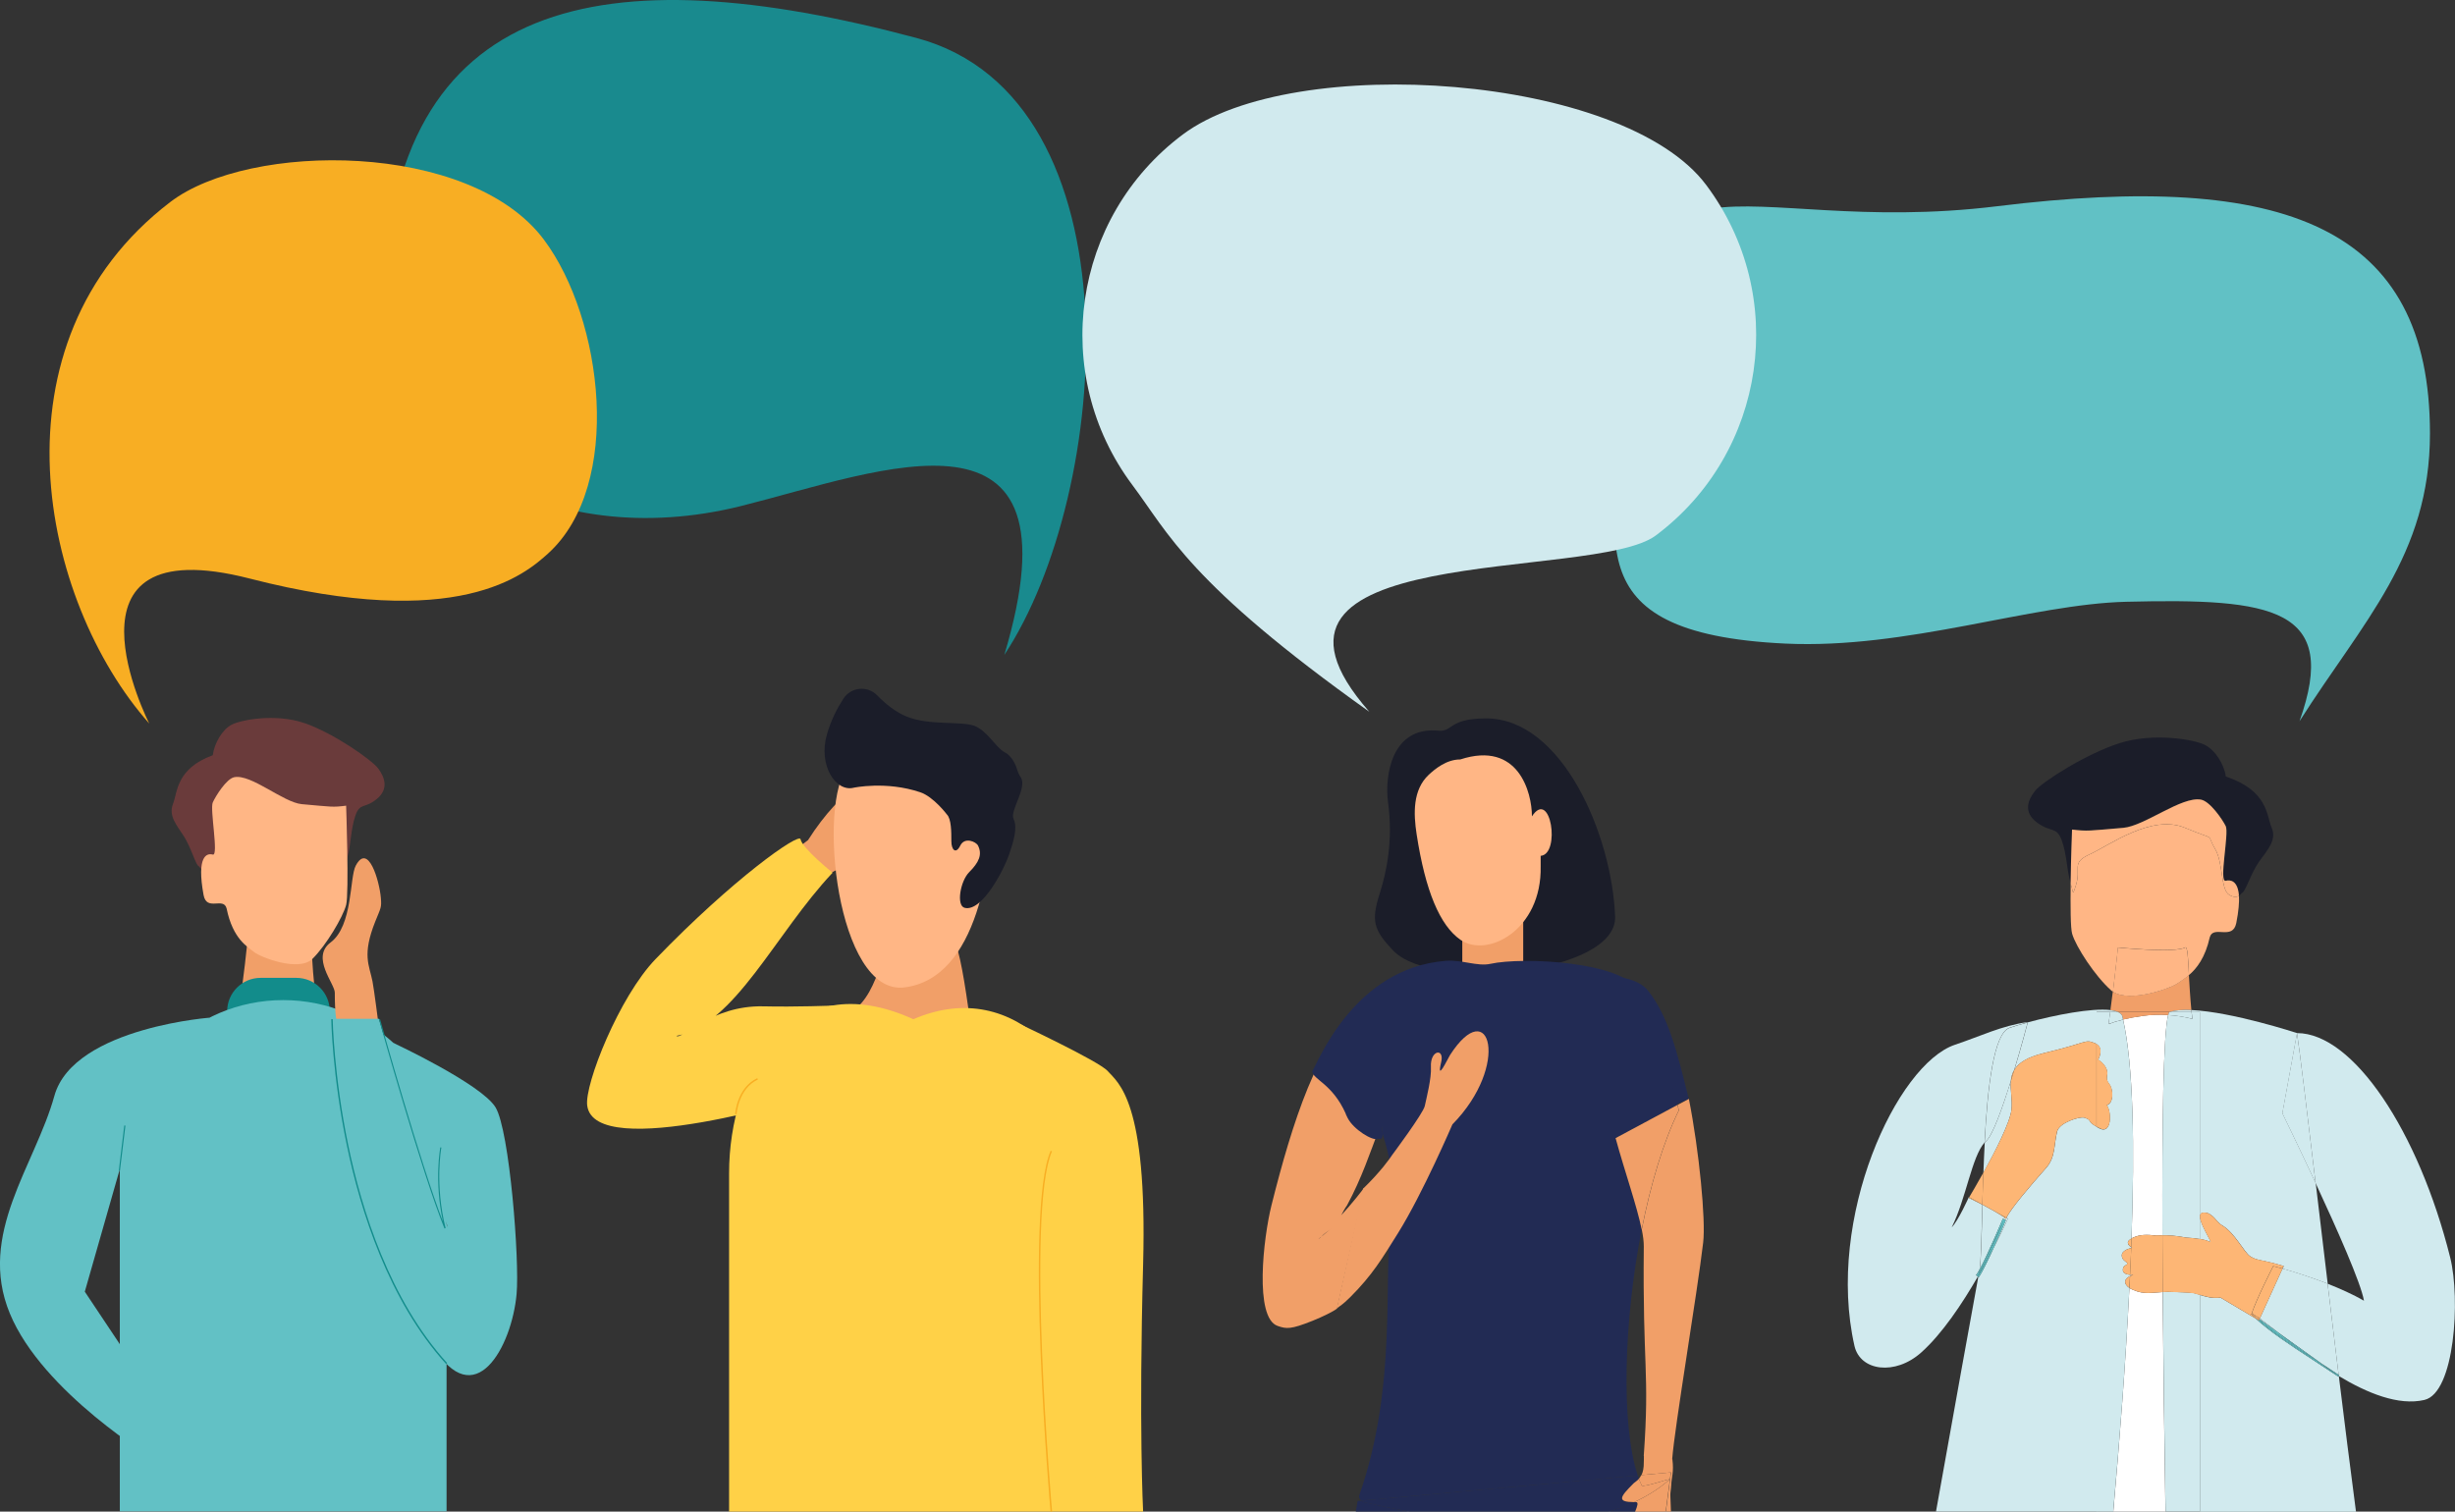<?xml version="1.0" encoding="utf-8"?>
<!-- Generator: Adobe Illustrator 19.0.0, SVG Export Plug-In . SVG Version: 6.00 Build 0)  -->
<svg version="1.1" id="Layer_1" xmlns="http://www.w3.org/2000/svg" xmlns:xlink="http://www.w3.org/1999/xlink" x="0px" y="0px"
	 width="2559.1px" height="1576px" viewBox="0 0 2559.1 1576" style="enable-background:new 0 0 2559.1 1576;" xml:space="preserve"
	>
<rect x="0" y="0" width="2559.1" height="1576" fill="#333333" stroke="none"/>
<style type="text/css">
	.st0{clip-path:url(#SVGID_2_);fill:#F19F68;}
	.st1{clip-path:url(#SVGID_2_);fill:#FFD147;}
	.st2{clip-path:url(#SVGID_2_);fill:#6A3B3B;}
	.st3{clip-path:url(#SVGID_2_);fill:#FFB685;}
	.st4{clip-path:url(#SVGID_2_);fill:#128C8B;}
	.st5{clip-path:url(#SVGID_2_);fill:#62C1C5;}
	.st6{clip-path:url(#SVGID_2_);fill:#D1C267;}
	.st7{clip-path:url(#SVGID_2_);fill:#F8AE23;}
	.st8{clip-path:url(#SVGID_2_);fill:#198A8E;}
	.st9{clip-path:url(#SVGID_2_);fill:#1B1D29;}
	.st10{clip-path:url(#SVGID_2_);fill:#FFC19A;}
	.st11{clip-path:url(#SVGID_2_);fill:#222B54;}
	.st12{clip-path:url(#SVGID_2_);fill:#FFFFFF;}
	.st13{clip-path:url(#SVGID_2_);fill:#D1EAEE;}
	.st14{clip-path:url(#SVGID_2_);fill:#FDB675;}
	.st15{clip-path:url(#SVGID_2_);fill:#61C1C5;}
</style>
<g>
	<defs>
		<rect id="SVGID_1_" width="2559.1" height="1576"/>
	</defs>
	<clipPath id="SVGID_2_">
		<use xlink:href="#SVGID_1_"  style="overflow:visible;"/>
	</clipPath>
	<path class="st0" d="M926.2,971c0,0-10,66.4-37.2,82.4c-27.2,16.1,128.8,67.2,128.8,67.2s-14.7-143.3-25.6-141.2
		C981.2,981.6,926.2,971,926.2,971"/>
	<path class="st0" d="M842.3,875.9c-4.7,3.8-32.1,23.8-67.6,50.4l34.2,28c25.3-23.9,50.8-43.4,74.6-52.3c14.2,1.9,17.5,0.2,24.7-1.8
		c4.4-1.2,6.3-2.2,10.5-3.7c10.5-3.7,16.2-20-18.4-9.3c22.6-13.3,35.5-22.3,45.4-33c0.1,0.2,0.3,0.3,0.4,0.5
		C997.2,794.2,912.8,764.9,842.3,875.9"/>
	<path class="st1" d="M1142.4,1223.2c0-105.9-82.7-207.1-190.2-160.6H952c-127.7-58.1-192,54.7-192,160.6v352.8h382.5V1223.2z"/>
	<path class="st0" d="M327.7,1028.2c-4.2-39.9-2.8-73.2-6.6-70.9c-9.2,5.7-60.8,0-60.8,0s-3.4,38.4-8.5,76.1c8-3.3,18.6-6.1,31.2-8
		C298,1023.1,313,1024.3,327.7,1028.2"/>
	<path class="st2" d="M207.5,903.2c-3.2,0-8-19.3-16-31.6c-7.3-11.2-16-21.1-11.2-33.3c4.8-12.3,3.2-36.9,41.5-50.9
		c1.6-12.3,9.6-26.3,19.2-31.6c9.6-5.3,46.3-12.3,76.7-1.8c30.3,10.5,70.3,38.6,76.7,47.4c6.4,8.8,11.2,21.1-1.6,31.6
		c-12.8,10.5-17.6,3.5-22.4,17.5c-4.8,14-4.8,31.6-8,42.1c-3.2,10.5-1.6,14-4.8,3.5c-5.5-18,4.8-22.8-12.8-31.6
		c-17.6-8.8-55.9-40.4-86.3-26.3c-30.3,14-17.9,3.8-27.2,21.1c-7.4,13.9-4.8,40.4-12.8,45.6C210.7,910.2,207.5,903.2,207.5,903.2"/>
	<path class="st3" d="M360.8,840c0,0,3.2,91.5,0,103.5c-3.4,12.8-20.8,42.1-35.1,56.2c-14.4,14-54.3-1.8-60.7-7
		c-6.4-5.3-22.2-13.1-28.8-45.6c-3.2-12.3-20.8,3.5-24-14c-7.4-40.5,3.2-43.9,9.6-42.1c6.4,1.8-3.2-47.4,0-54.4
		c3.2-7,14.3-24.7,22.4-26.3c17.6-3.5,51.1,26.3,70.3,28.1C346.4,841.2,346.4,841.8,360.8,840"/>
	<path class="st4" d="M337.2,1061.1h-93.7c-3.7,0-6.7-3-6.7-6.7c0-19.3,15.6-34.9,34.9-34.9h37.2c19.3,0,34.9,15.6,34.9,34.9
		C343.9,1058.1,340.9,1061.1,337.2,1061.1"/>
	<path class="st5" d="M465.5,1213.2c0-94.2-76.2-170.5-170.3-170.5c-94,0-170.3,76.3-170.3,170.5v362.5h340.6V1213.2z"/>
	<path class="st1" d="M869.2,1048.4c0,0-39.9,1.6-73.6,0.8c-54.2-1.2-85.2,35.5-90.5,30.8c61.1-11.6,102.7-106.3,162.8-170.1
		c0,0-31.9-25.7-33.4-34.9c-1.2-7.4-70.4,41.2-151.2,125c-37.8,39.2-74.1,130.4-71.2,152.6c7.7,59.9,234-10.2,234-10.2L869.2,1048.4
		z"/>
	<path class="st0" d="M355.5,1070.1c0,0-6.5,8.4-6.5-35.2c0-9.3-25.2-36.7-4.4-52.3c23.3-17.4,19.7-67.8,26.2-80
		c13.1-24.7,24.7,16,26.2,33.4c0.9,10.5,0,10.2-5.8,24.7c-14,35.1-6.3,45.3-2.9,62.5c1.5,7.3,6.5,46.5,6.5,46.5L355.5,1070.1z"/>
	<path class="st5" d="M218.1,1061.1c10.3-0.8-141.1,8.4-161.4,81.4c-20.2,72.8-80.6,144.1-46.5,226.8
		c34.1,82.7,151.2,152.6,151.2,152.6l14.6-43.8l-87.6-131.4l38.9-136.2L218.1,1061.1z"/>
	<path class="st5" d="M410,1087.3c0,0,92,43,106.6,67.3c14.6,24.3,25.1,159.3,21.9,194.6c-5,55-43.8,126.5-87.6,53.5
		c-44.1-73.5-80.3-136.2-94.9-233.5s-9.7-107-9.7-107H395c3.8,12.9,51.7,182,71.7,217C449.6,1232.9,410,1087.3,410,1087.3"/>
	<path class="st6" d="M124.5,1220l5.8-47L124.5,1220z"/>
	
		<rect x="126.8" y="1172.9" transform="matrix(0.993 0.121 -0.121 0.993 145.565 -6.623)" class="st4" width="1.2" height="47.3"/>
	<path class="st1" d="M1059.5,1066c0,0,86.1,40.3,95.2,50.7c10.8,12.3,41.5,30.7,36.9,201.2c-4.6,170.5,0,258.1,0,258.1h-49.2
		C1142.4,1575.9,1143.2,1136.8,1059.5,1066"/>
	<path class="st7" d="M1095.1,1576c-0.3-3.1-27.4-313.3,0.1-376.2l1.4,0.6c-27.3,62.6-0.2,372.3,0.1,375.4L1095.1,1576z"/>
	<path class="st7" d="M767.8,1161.7l-1.5-0.1c0-0.3,1.9-27.7,23.1-37.5l0.6,1.4C769.7,1135,767.8,1161.4,767.8,1161.7"/>
	<path class="st8" d="M1046.9,682.8c83.4-278.6-128.7-191.7-274.1-155.3c-202.5,50.6-376.8-57.6-373.1-214.2
		c7.5-319,230.2-360.7,555.7-273.7C1190.2,102.4,1158.7,514,1046.9,682.8"/>
	<path class="st7" d="M177.4,210.7c82.4-63.1,312.5-64,389.6,39.2c61.8,82.7,82.9,255.8,4.4,327.1c-24.4,22.1-93.8,82-311.1,26.2
		C50.9,549.4,155.6,754.4,155.6,754.4C42.2,626.4-14.5,357.5,177.4,210.7"/>
	<path class="st4" d="M465,1422.1c-60-66.2-89.4-160.4-103.4-227.8c-15.2-73-16.3-131.1-16.3-131.7l1.5,0c0,0.6,1.1,58.6,16.2,131.4
		c14,67.2,43.3,161.2,103.1,227.1L465,1422.1z"/>
	<path class="st4" d="M463.3,1280.8c-23-56.1-67.9-216.5-68.3-218.1l1.1-0.3c0.4,1.6,42,150.2,65.6,211.3
		c-9.2-42.9-2.8-77.1-2.7-77.5l1.1,0.2c-0.1,0.4-7.1,38.2,4.4,84.1L463.3,1280.8z"/>
	<path class="st3" d="M1035.7,824.2c-0.6,76.1-16.4,195.9-93.1,205.3c-70.3,8.5-91.3-193-58.3-230.8
		C917.2,760.9,1036.3,748.1,1035.7,824.2"/>
	<path class="st9" d="M889.8,821.3c-18.5,4.6-37.1-23.2-27.8-55.6c4.3-15.1,10.7-27.2,17.1-37.2c7.9-12.3,25.3-14,35.4-3.4
		c8.6,8.9,19.7,17.7,30.9,22.1c23.2,9.3,55.6,4.6,69.5,9.3c13.9,4.6,23.2,23.2,32.4,27.8c6.9,3.5,11.3,12.2,13,18.2
		c0.8,2.7,1.9,5.2,3.5,7.5c7.7,11-11.5,35.3-7.3,43.8c4.6,9.3-0.2,23.9-4.6,37.1c-4.6,13.9-27.8,60.2-46.3,55.6
		c-9-2.2-4.6-27.8,4.6-37.1c10.4-10.4,13.9-18.5,9.3-27.8c-2.1-4.1-13.9-9.3-18.5,0c-4.6,9.3-9.3,4.6-9.3-4.6c0-9.3,0-23.2-4.6-27.8
		c0,0-13.9-18.5-27.8-23.2C923.7,814,889.7,821.3,889.8,821.3"/>
	<path class="st9" d="M1549.2,749c-39.5,0-34.5,14.3-50.1,12.8c-48.1-4.6-56.2,46.4-52.1,75.7c5.1,37.1-1.1,70.1-8.7,93.8
		c-9.3,29-6.4,38.3,13.9,59.7c41.6,43.7,233.5,24.5,231.4-35.2C1680.5,870.9,1628.5,749,1549.2,749"/>
	<rect x="1524.3" y="956" class="st0" width="63.5" height="60"/>
	<path class="st3" d="M1606,903.3v-11c21-1.7,10.5-70.9-9.1-41.2c0-24.7-14-79.1-74.7-59.3c-14.4,0-26.2,9.8-32.9,16
		c-16.8,15.8-15.9,40.5-12.6,62c9.1,59.3,24.3,95,45.5,109.9C1550.3,999.4,1607.3,969.7,1606,903.3"/>
	<path class="st10" d="M1372.3,1255.6c6.9-8.1,14.1-17.6,21.3-27.5c-6.8,8.9-13.9,18-20.7,25.9L1372.3,1255.6z"/>
	<path class="st10" d="M1367.4,1274.6c6.6-3.8-4.1-8.5,4.8-19l0.7-1.6C1363.2,1265.5,1373.3,1271.2,1367.4,1274.6"/>
	<path class="st10" d="M1367.4,1252.8c-7.2,8.5-10.9,17.3-15.5,22.3c12.2-10.4,20.6-21.3,26.6-32.5
		C1374.4,1246.1,1370.4,1249.3,1367.4,1252.8"/>
	<path class="st0" d="M1419.2,1242c-4.1,5.6-21.3,26.2-26.7,30.6c-6,11.1-2.8,6.1-14.9,16.5c-1.1,1.2-2.2,2.2-3.5,2.9
		c1.2-1,2.3-1.9,3.5-2.9c4.6-5,8.8-5.8,16-14.3c3-3.5,5.3-10.7,10.6-18.2c15.2-28.1,24.2-55.4,33.1-78.9
		c-14.6-30.8-20.9-111.5-21.3-120.5c-41,24.5-69.5,115-90.6,199.4c-8.5,34-18.1,117.4,6.4,125.8c9.2,3.2,13.5,3.8,36.3-5.3
		c10.7-4.3,22.3-10,25.6-12.8l28.4-126C1421.1,1239.5,1420.1,1240.7,1419.2,1242"/>
	<path class="st11" d="M1717.7,1032.6c-16.1-20-75.4-24.4-82.5,29.3c-3,22.9,1.8,44.7,17.5,62.3c15.3,17,25.1,35.6,31.4,53.9
		l76.3-32.4C1748.2,1096.9,1739.2,1059.3,1717.7,1032.6"/>
	<path class="st12" d="M2223.9,1345c-1.7-0.7-3-1.4-4.2-2.2c-3.9,78.1-10.3,160.1-16.8,233.2h54.4c-1.2-72.5-2.3-153.1-2.9-228.9
		C2243,1347.7,2235.3,1349.8,2223.9,1345"/>
	<path class="st12" d="M2245,1287.9c3.1,0,6-0.1,9.1-0.1c-0.4-115.8,0.9-210.2,6-229.6c-8.7-0.6-17.5-0.3-26.2,0.9
		c-7.6,1-14.6,2.3-20.8,3.8c10.8,47.4,12.2,132.3,8.8,228.2C2228,1287.9,2234.4,1286.8,2245,1287.9"/>
	<path class="st12" d="M2220.4,1329c0,0.5,0,1-0.1,1.4c1-0.5,2.1-0.9,3.4-1.2C2222.5,1329.3,2221.4,1329.2,2220.4,1329"/>
	<path class="st12" d="M2221.6,1300.3c0,0.3,0,0.5,0,0.8c0.6-0.1,1-0.2,1-0.2S2222.1,1300.7,2221.6,1300.3"/>
	<path class="st0" d="M2261.6,1055.1c5.8-1.9,13.7-2.4,22.7-2.1c-1.3-13.5-2-26-2.6-36.4c-4.6,3.9-8.7,6.3-11.4,8.3
		c-7.1,5.3-49.9,20.8-67.9,8.9c-0.8,6.2-1.6,12.7-2.5,19.3c3.1,0.4,5.7,1,7.7,1.9H2261.6z"/>
	<path class="st0" d="M2212.2,1059.1c0.3,1.3,0.6,2.6,0.9,3.9c6.2-1.5,13.2-2.8,20.8-3.8c8.7-1.2,17.5-1.4,26.2-0.9
		c0.4-1.5,0.8-2.5,1.2-3.1c0.1,0,0.2-0.1,0.3-0.1h-53.9C2209.9,1056.1,2211.5,1057.4,2212.2,1059.1"/>
	<path class="st13" d="M2293.1,1055.1v236.6c4.8,0.8,8.5,2,11.4,3.3c-0.2-3-19.2-30.7-7.1-30.7c3.3,0,5.2,0.4,9.5,4.1
		c2.3,2,5.4,6.8,9.4,9.1c13.8,8.2,22.5,27.8,29.3,32.3c7.2,4.8,11.8,3.2,35,10.2l-1.2,2.7c10.5,3,28.3,8.4,47,15.7
		c-4.4-37-8.7-72.5-12.5-104.9c-18.4-39.5-34.7-72.8-34.7-72.8l15.3-83.6c0,0-67.7-22.2-110.1-24c0.1,0.7,0.1,1.4,0.2,2.1H2293.1z"
		/>
	<path class="st13" d="M2438,1434.6L2438,1434.6l-0.5,0.7c-9.3-6.2-17.9-11.8-25.8-17c-25.9-16.9-45.2-29.6-60.5-43.7l-36.4-21.6
		c-8.9,1-14.6-0.9-21.6-2.9v226h162.7C2449.9,1530.8,2443.9,1482.6,2438,1434.6L2438,1434.6L2438,1434.6z"/>
	<path class="st13" d="M2375.1,1389.5c-7.8-6.2-14.4-11.4-19.4-15l-0.4,0.8L2375.1,1389.5z"/>
	<path class="st13" d="M2266.3,1347c-4.5-0.3-8.3-0.2-11.8,0c0.6,75.8,1.7,156.5,2.9,228.9h35.8v-226c-2.1-0.6-4.3-1.2-6.7-1.8
		C2278.9,1347.3,2269.4,1347.2,2266.3,1347"/>
	<path class="st13" d="M2260.1,1058.3c-5.1,19.4-6.4,113.8-6,229.6c6.5,0,13.8,0.3,24.9,2.4c5.5,0.3,10.2,0.8,14.1,1.5v-236.6h-8.5
		c0.2,2.3,0.5,4.7,0.8,7.1C2277,1060.2,2268.6,1058.8,2260.1,1058.3"/>
	<path class="st13" d="M2261.6,1055.1h22.9c-0.1-0.7-0.1-1.4-0.2-2.1C2275.3,1052.7,2267.5,1053.2,2261.6,1055.1"/>
	<path class="st13" d="M2260.1,1058.3c8.4,0.5,16.8,1.9,25.2,3.9c-0.3-2.4-0.5-4.7-0.8-7.1h-22.9c-0.1,0-0.2,0.1-0.3,0.1
		C2260.9,1055.8,2260.5,1056.8,2260.1,1058.3"/>
	<path class="st13" d="M2130.7,1097.9c47.4-11.3,42-14.7,53.3-10.2c0.6,0.2,1,0.5,1.5,0.7v-33.4h14.3c0.1-0.6,0.2-1.3,0.3-1.9
		c-19.7-2.4-58.2,5.2-86.3,12.8c-0.7,2.8-6.5,24.8-14,49.5C2104,1108.3,2112.9,1102.2,2130.7,1097.9"/>
	<path class="st13" d="M2096.8,1156.7c1-9.9-1.5-20.3-0.6-29.7c-8.8,28-18.9,56.4-25.7,62.6c-0.6,0.5-1.1,1.1-1.6,1.7
		c-0.6,10.5-1,21.1-1.4,31.5C2079.8,1200.5,2095.4,1170.2,2096.8,1156.7"/>
	<path class="st13" d="M2185.5,1174.7c-10.8-6-3.9-6.5-12.6-9.4c-4.8-1.6-26.3,5.2-28.5,14.3c-3.5,13.9-1.6,26.9-11.4,38
		c-16.7,18.8-37.3,43-41.4,52.1l1.4,0.8c0,0-5.5,12.6-14.8,30.6c-5.7,12.6-12,25.7-15.5,30.5l-0.5-0.4
		c-5.7,30.4-25.8,142.6-44.1,244.7h167.5V1174.7z"/>
	<path class="st13" d="M2219.7,1342.8c-6.3-4.2-5.7-9.4,0.6-12.3c0-0.5,0-1,0.1-1.4c-5.4-0.6-8.4-2.3-7.3-6.8c1-3.9,4.2-2.5,4.4-5.2
		c0.1-1-3.6-2.2-5-5.2c-3.4-7.2,5.9-10,9-10.7c0-0.3,0-0.5,0-0.8c-2.1-1.5-6.4-5.3-0.2-8.8c0.2-0.1,0.4-0.2,0.6-0.3
		c3.4-95.9,2-180.8-8.8-228.2c-5.7,1.4-10.8,2.9-15.2,4.6c0.6-4.2,1.2-8.3,1.8-12.5h-14.3v33.4c8.2,4.8,1.7,16.3,1.7,16.3
		s11.4,6.5,9.3,16.8c-0.6,2.8,0,5.9,1.9,8c5,5.8,5.1,20.8-2.2,22.6c5.2,6.9,5.2,30.6-7.4,24.3c-1.2-0.6-2.3-1.2-3.3-1.7V1576h17.4
		C2209.4,1502.9,2215.8,1420.8,2219.7,1342.8"/>
	<path class="st13" d="M2207.7,1055.1c-2-0.9-4.7-1.5-7.7-1.9c-0.1,0.6-0.2,1.3-0.3,1.9H2207.7z"/>
	<path class="st13" d="M2213.1,1063c-0.3-1.3-0.6-2.6-0.9-3.9c-0.7-1.7-2.3-3-4.5-4h-8c-0.6,4.1-1.2,8.3-1.8,12.5
		C2202.4,1065.9,2207.4,1064.4,2213.1,1063"/>
	<path class="st13" d="M2464.2,1356.1c-11.7-6.7-25-12.6-37.9-17.7c3.7,31,7.6,63,11.5,95.1c0.2,0.1,0.4,0.3,0.6,0.4l-0.5,0.7
		c29.9,18,62.3,31.2,89.2,25c31.9-7.3,37.7-105.6,27-148.5c-33-132-101.2-234-159.7-234c3,19.5,10.1,79.1,19.4,156.4
		C2436,1281.2,2461.2,1338,2464.2,1356.1"/>
	<path class="st13" d="M2413.8,1233.5c-9.2-77.4-16.4-136.9-19.4-156.4l-15.3,83.6C2379.1,1160.7,2395.4,1194,2413.8,1233.5"/>
	<path class="st13" d="M2375.1,1389.5l44.8,32.1c5.6,3.7,11.6,7.6,17.9,11.8c-3.9-32.1-7.8-64.1-11.5-95.1
		c-18.8-7.3-36.6-12.8-47-15.7l-23.6,51.9C2360.7,1378.2,2367.3,1383.4,2375.1,1389.5"/>
	<path class="st13" d="M2063.5,1323.5c1.6-9.7,2-35.7,2.9-67.5c-7.9-4.1-14.1-7.1-14.1-7.1s0.1-0.2,0.4-0.7l-0.3-0.2
		c0,0-11.1,24.8-17.9,31.6c15.1-30.3,20.8-73.3,34.2-88.4c3.1-58.2,9.6-114.2,26.1-119.7c5.3-1.8,11.7-3.7,18.8-5.6
		c0.1-0.2,0.1-0.3,0.1-0.3c-27.4,3.8-49.8,15-75.7,23.6c-60.7,20.3-135.1,180.6-104.9,314c6,26.4,42.5,31.2,69.7,6.8
		c21.8-19.5,42.7-50.9,58.9-79l-1.9-1.6C2060.9,1328.2,2062.1,1326.1,2063.5,1323.5"/>
	<path class="st13" d="M2068.8,1191.3c0.5-0.6,1.1-1.2,1.6-1.7c6.8-6.2,17-34.6,25.7-62.6c0.4-4,1.4-7.8,3.5-11.4
		c7.5-24.8,13.3-46.8,14-49.5c-7.1,1.9-13.5,3.8-18.8,5.6C2078.4,1077.1,2071.9,1133.1,2068.8,1191.3"/>
	<path class="st13" d="M2089,1269c-6.6-4.4-15.3-9.2-22.5-13c-0.8,31.8-1.3,57.8-2.9,67.5c8.8-16.3,24-52.5,24.2-52.9l3.1,1.4
		c-0.4,1.1-6.2,14.8-12.7,29.1c9.3-18.1,14.8-30.6,14.8-30.6l-1.4-0.8c-0.1,0.1-0.1,0.3-0.2,0.4
		C2090.8,1271.4,2090.1,1269.8,2089,1269"/>
	<path class="st5" d="M2061.9,1331.1l0.2,0.2c0.1-0.3,0.1-0.5,0.1-0.8C2062.1,1330.7,2062,1330.9,2061.9,1331.1"/>
	<path class="st5" d="M2078.1,1301.2c-4.5,8.7-9.9,18.8-15.9,29.3c0,0.3-0.1,0.5-0.1,0.8l0.5,0.4
		C2066.2,1326.8,2072.4,1313.8,2078.1,1301.2"/>
	<path class="st5" d="M2062.6,1328.6c-0.5,0.8-0.9,1.4-1.3,2l1.6-3.3c0.2-1.1,0.4-1.9,0.5-2.6c0.1-0.4,0.1-0.8,0.2-1.2
		c-1.4,2.5-2.6,4.6-3.6,6l1.9,1.6c0.1-0.2,0.2-0.4,0.4-0.6C2062.3,1329.8,2062.5,1329.2,2062.6,1328.6"/>
	<path class="st5" d="M2087.7,1270.7c-0.2,0.4-15.3,36.6-24.2,52.9c-0.1,0.4-0.1,0.8-0.2,1.2c-0.1,0.6-0.3,1.5-0.5,2.6l26.4-55.9
		c0,0-18.4,43.9-26.7,57.3c-0.1,0.6-0.2,1.2-0.3,1.8c6-10.5,11.4-20.5,15.9-29.3c6.5-14.3,12.2-28,12.7-29.1L2087.7,1270.7z"/>
	<path class="st5" d="M2061.3,1330.6c0.4-0.5,0.8-1.2,1.3-2c0.1-0.5,0.2-0.9,0.3-1.3L2061.3,1330.6z"/>
	<path class="st5" d="M2062.8,1327.3c-0.1,0.4-0.2,0.9-0.3,1.3c8.3-13.4,26.7-57.3,26.7-57.3L2062.8,1327.3z"/>
	<path class="st5" d="M2438,1434.6L2438,1434.6L2438,1434.6z"/>
	<path class="st5" d="M2355.1,1375.8c11.6,10.3,25.5,20,42.8,31.4c-8.4-6.3-16.1-12.3-22.9-17.7l-19.7-14.1L2355.1,1375.8z"/>
	<path class="st5" d="M2412.6,1416.9c2.4,1.6,4.8,3.1,7.3,4.8l-44.8-32.1c6.8,5.4,14.5,11.4,22.9,17.7
		C2402.6,1410.3,2407.5,1413.5,2412.6,1416.9"/>
	<path class="st5" d="M2438,1434.6"/>
	<polyline class="st5" points="2438,1434.6 2438,1434.6 2438,1434.6 2438,1434.6 	"/>
	<path class="st5" d="M2411.6,1417.2c-24.3-15.9-42.3-27.7-56.8-40.5l0,0l-3.6-2.1c15.3,14.1,34.6,26.8,60.5,43.7
		c7.9,5.2,16.5,10.8,25.8,17l0.5-0.7c0,0,0,0,0,0C2428.9,1429.1,2420,1423.1,2411.6,1417.2"/>
	<path class="st5" d="M2437.9,1433.5c0,0.4,0.1,0.7,0.1,1.1l0.5-0.7C2438.3,1433.7,2438.1,1433.6,2437.9,1433.5"/>
	<path class="st5" d="M2438,1434.6C2438,1434.6,2438,1434.6,2438,1434.6c0-0.4-0.1-0.7-0.1-1.1c-6.3-4.2-12.3-8.1-17.9-11.8
		L2438,1434.6z"/>
	<path class="st5" d="M2411.6,1417.2c8.4,6,17.3,11.9,26.4,17.4C2428.4,1428.2,2419.6,1422.5,2411.6,1417.2"/>
	<path class="st5" d="M2354.8,1376.7c14.5,12.8,32.5,24.6,56.8,40.5c-4.7-3.3-9.2-6.7-13.6-10c-17.2-11.4-31.2-21.1-42.8-31.4
		L2354.8,1376.7z"/>
	<polyline class="st5" points="2438,1434.6 2438,1434.6 2438,1434.6 2438,1434.6 2438,1434.6 	"/>
	<path class="st5" d="M2412.6,1416.9c-5.2-3.4-10-6.6-14.7-9.6c4.4,3.3,8.9,6.6,13.6,10c8.1,5.3,16.9,11,26.4,17.4c0,0,0,0,0,0
		l-18.1-12.9C2417.4,1420,2415,1418.4,2412.6,1416.9"/>
	<path class="st14" d="M2067.4,1222.7c-7.1,12.8-13.1,22.8-14.7,25.5l13.7,7.6C2066.7,1245.3,2067,1234.2,2067.4,1222.7"/>
	<path class="st14" d="M2184,1087.7c-11.3-4.5-5.9-1.1-53.3,10.2c-17.8,4.2-26.7,10.4-31,17.6c-1.1,3.8-2.3,7.6-3.5,11.4
		c-0.9,9.4,1.6,19.8,0.6,29.7c-1.3,13.5-17,43.9-29.4,66.1c-0.4,11.4-0.7,22.6-1,33.1l25.1,13.9c4.1-9.1,24.7-33.3,41.4-52.1
		c9.8-11.1,8-24.2,11.4-38c2.3-9,23.7-15.9,28.5-14.3c8.7,2.9,1.8,3.3,12.6,9.4v-86.3C2185,1088.2,2184.5,1087.9,2184,1087.7"/>
	<path class="st14" d="M2196.2,1152.1c7.3-1.8,7.2-16.8,2.2-22.6c-1.9-2.2-2.5-5.2-1.9-8c2.1-10.3-9.3-16.8-9.3-16.8
		s6.6-11.5-1.7-16.3v86.3c0.9,0.5,2,1.1,3.3,1.7C2201.4,1182.8,2201.4,1159,2196.2,1152.1"/>
	<path class="st14" d="M2052.7,1248.2c-0.3,0.5-0.4,0.7-0.4,0.7s6.2,3,14.1,7.1c0-0.1,0-0.1,0-0.2L2052.7,1248.2z"/>
	<path class="st14" d="M2096.2,1126.9c1.2-3.8,2.4-7.6,3.5-11.4C2097.6,1119.1,2096.6,1122.9,2096.2,1126.9"/>
	<path class="st14" d="M2066.4,1256c7.2,3.8,15.9,8.6,22.5,13c1.1,0.7,1.9,2.4,2.4,1.2c0.1-0.1,0.1-0.3,0.2-0.4l-25.1-13.9
		C2066.4,1255.9,2066.4,1256,2066.4,1256"/>
	<path class="st14" d="M2254.4,1347.1c-0.2-20.2-0.3-40-0.3-59.2c-3.1,0-6,0.1-9.1,0.1c-10.6-1.2-17-0.1-23.1,3.2
		c-0.1,3-0.2,6.1-0.3,9.1c0.6,0.4,1,0.6,1,0.6s-0.4,0.1-1,0.2c-0.4,9.2-0.8,18.5-1.2,27.9c1,0.1,2.2,0.2,3.4,0.3
		c-1.3,0.3-2.4,0.7-3.4,1.2c-0.2,4.1-0.4,8.2-0.6,12.3c1.2,0.8,2.6,1.5,4.2,2.2C2235.3,1349.8,2243,1347.7,2254.4,1347.1"/>
	<path class="st14" d="M2355.3,1375.4l0.4-0.8c-2.6-1.9-4.7-3.3-6.4-4.1c0.9,0.9,1.8,1.7,2.7,2.6L2355.3,1375.4z"/>
	<path class="st14" d="M2314.7,1352.9l36.4,21.6c-1.6-1.4-3.1-2.9-4.6-4.4l0.6-0.6c5.5-16.5,22.5-49.5,22.5-49.5s3.6,0.9,9.6,2.6
		l1.2-2.7c-23.3-7.1-27.8-5.4-35-10.2c-6.8-4.5-15.5-24.1-29.3-32.3c-4-2.4-7-7.1-9.4-9.1c-4.3-3.7-6.1-4.1-9.5-4.1
		c-12,0,7,27.8,7.1,30.7c-2.8-1.3-6.5-2.5-11.4-3.3v58.3C2300.1,1352,2305.8,1353.9,2314.7,1352.9"/>
	<path class="st14" d="M2254.1,1287.9c0.1,19.2,0.2,39,0.3,59.2c3.5-0.2,7.4-0.3,11.8,0c3.2,0.2,12.6,0.3,20.1,1.2
		c2.4,0.6,4.6,1.2,6.7,1.8v-58.3c-3.9-0.7-8.6-1.2-14.1-1.5C2267.9,1288.2,2260.6,1287.9,2254.1,1287.9"/>
	<path class="st14" d="M2219.7,1342.8c0.2-4.1,0.4-8.2,0.6-12.3C2214,1333.3,2213.4,1338.5,2219.7,1342.8"/>
	<path class="st14" d="M2221.4,1291.5c-6.2,3.5-1.9,7.4,0.2,8.8c0.1-3.1,0.2-6.1,0.3-9.1C2221.7,1291.3,2221.5,1291.4,2221.4,1291.5
		"/>
	<path class="st14" d="M2212.5,1311.9c1.4,3,5.1,4.2,5,5.2c-0.2,2.7-3.4,1.3-4.4,5.2c-1.1,4.5,1.9,6.2,7.3,6.8
		c0.4-9.4,0.8-18.7,1.2-27.9C2218.4,1301.9,2209.1,1304.7,2212.5,1311.9"/>
	<path class="st14" d="M2347.2,1369.6l0.6-0.6c0.5,0.5,1,1,1.5,1.5c1.7,0.9,3.8,2.3,6.4,4.1l23.6-51.9c-6-1.7-9.6-2.6-9.6-2.6
		S2352.7,1353.1,2347.2,1369.6"/>
	<path class="st14" d="M2355.3,1375.4l-3.3-2.4c1,0.9,2.1,1.9,3.1,2.8L2355.3,1375.4z"/>
	<path class="st14" d="M2354.8,1376.7c-2.6-2.3-5.1-4.7-7.6-7.1l-0.6,0.6c1.5,1.5,3,2.9,4.6,4.4L2354.8,1376.7L2354.8,1376.7z"/>
	<path class="st14" d="M2352,1373c-0.9-0.9-1.8-1.7-2.7-2.6c-0.8-0.4-1.5-0.7-2.1-0.9L2352,1373z"/>
	<path class="st14" d="M2349.3,1370.4c-0.5-0.5-1-1-1.5-1.5l-0.6,0.6C2347.8,1369.7,2348.5,1370,2349.3,1370.4"/>
	<path class="st14" d="M2352,1373l-4.8-3.4c2.4,2.4,4.9,4.8,7.6,7.1l0.4-0.8C2354.1,1374.9,2353,1374,2352,1373"/>
	<path class="st9" d="M2213.3,863c22.1-1.8,60.7-33.1,81-29.4c9.2,1.7,22.1,20.2,25.8,27.6c3.7,7.4-7.4,58.9,0,57
		c5.2-1.3,12.7,0.1,13.8,15.7c1.9-1.2,2.8-2.8,2.8-2.8c3.7,0,9.2-20.2,18.4-33.1c8.4-11.7,18.4-22.1,12.9-35
		c-5.5-12.9-3.7-38.6-47.8-53.4c-1.8-12.9-11-27.6-22.1-33.1c-11-5.5-53.4-12.9-88.3-1.8c-35,11-81,40.5-88.3,49.7
		c-7.4,9.2-12.9,22.1,1.8,33.1c14.7,11,20.2,3.7,25.8,18.4c5.5,14.7,5.5,33.1,9.2,44.2c0.1,0.4,0.2,0.7,0.4,1.1
		c0.4-27.9,1.5-56.3,1.5-56.3C2176.5,866.7,2176.6,866.1,2213.3,863"/>
	<path class="st3" d="M2277.8,987.8c2.6-1.4,3.1,10.3,4,28.8c7.9-6.7,16.9-17.9,21.7-39.5c3.7-12.9,23.9,3.7,27.6-14.7
		c2.5-12.6,3.2-21.8,2.8-28.4c-2.1,1.2-5.3,1.9-10.1-1c-9.2-5.5-6.1-33.3-14.7-47.8c-10.6-18.1,3.7-7.4-31.3-22.1
		c-35-14.7-79.1,18.4-99.4,27.6c-20.2,9.2-8.4,14.2-14.7,33.1c-3.6,10.7-2,7.6-5.2-2.6c-0.3,23.4-0.2,46.5,1.5,52.3
		c3.9,13.5,23.9,44.2,40.5,58.9c0.6,0.6,1.3,1.1,2.1,1.5c3.2-25.8,5.2-46.1,5.2-46.1S2267.2,993.8,2277.8,987.8"/>
	<path class="st3" d="M2270.4,1025c2.7-2,6.9-4.4,11.4-8.3c-1-18.5-1.5-30.3-4-28.8c-10.6,6-70.1,0-70.1,0s-2,20.2-5.2,46.1
		C2220.5,1045.8,2263.3,1030.3,2270.4,1025"/>
	<path class="st3" d="M2163.7,923.8c6.3-18.9-5.5-23.9,14.7-33.1c20.2-9.2,64.4-42.3,99.4-27.6c35,14.7,20.6,4,31.3,22.1
		c8.6,14.6,5.5,42.3,14.7,47.8c4.8,2.9,8.1,2.3,10.1,1c-1.1-15.7-8.6-17-13.8-15.7c-7.4,1.8,3.7-49.7,0-57
		c-3.7-7.4-16.5-25.9-25.8-27.6c-20.2-3.7-58.9,27.6-81,29.4c-36.7,3.1-36.8,3.7-53.4,1.8c0,0-1.1,28.4-1.5,56.3
		C2161.7,931.4,2160.1,934.4,2163.7,923.8"/>
	<path class="st11" d="M1705.3,1566.1c-0.6,0-1.2,0-1.8,0c-8.4,3.8-17.2,7.1-26.5,9.9h27.5
		C1706.8,1570.3,1708.2,1566.1,1705.3,1566.1"/>
	<path class="st11" d="M1422.5,1566.4c-1.3-0.3-2.6-1-3.5-1.9l-3.8,0.4c-0.6,3.7-1.3,7.4-1.9,11.1h55.9
		C1453.7,1573.2,1438.1,1570,1422.5,1566.4"/>
	<path class="st11" d="M1441.4,1181.9c0-1.8-0.3-4.3-0.9-7.5C1440,1176.1,1440.5,1178.6,1441.4,1181.9"/>
	<path class="st11" d="M1711.3,1281.9c-4.9-24.4-17.6-59.9-27.2-95.3l64.5-34.6c-5.4-21.2-25.9-94.7-40.5-119.4
		c-17.8-30-120.5-35.2-154.6-27.7c-13.4,2.9-29.8-4.4-45.9-3.2c-96.9,7.3-134.4,107.7-139.7,115.2c0.5,8.6,20.9,12.7,35,44.4
		c0,0.1,0,0.1-0.1,0.2c0.6,1.4,1.3,2.7,1.9,3.9c0.1,0.1,0.1,0.3,0.2,0.4c0,0,0,0,0,0c6.1,11.8,25.9,24,31.2,21.5
		c1.2-0.6,5.4,2.6,5.2-5.3c-0.9-3.4-1.3-5.8-0.9-7.5c0.6,3.2,0.9,5.6,0.9,7.5c3.5,12.9,13.8,39.6,9,89.7c-9,59.6,7.1,171.5-33.3,287
		c-0.8,2.1,0.2,4.4,1.9,5.9l288.3-26.3C1689.7,1485.7,1692.4,1378,1711.3,1281.9"/>
	<path class="st11" d="M1469.1,1576H1677c9.3-2.7,18.2-6,26.5-9.9c-18.4-0.1-15.2-5.1-0.3-19.9c0.9-0.9,3.1-2,5.2-4.4
		c-0.4-1.2-0.8-2.3-1.2-3.5l-288.3,26.3c1,0.9,2.2,1.6,3.5,1.9C1438.1,1570,1453.7,1573.2,1469.1,1576"/>
	<path class="st0" d="M1741.2,1559.5c-0.2-2.9,0.7-6.7,0.9-11.2c0.4-9,2.9-13.3,1.2-26.9l-0.2,0c2.4-33,26.2-173.6,32.3-226
		c2.8-23.5-4.2-95.6-14.9-149.7l-11.8,6.3c0.9,3.6,1.4,5.7,1.3,5.8c-16.4,33.5-29.4,77.4-38.6,124.1c1.4,6.8,2.1,12.7,2.1,17.5
		c-1.3,126.6,6.2,130.2,0,218l0,0c0,0.1,0,0.1,0,0.2c0,0.1,0,0.3,0,0.4c0,0,0,0.1,0.1,0.1c0.1,2.7-0.1,5-0.1,6.3
		c0.1,6.1-0.9,10.4-2.4,13.5l30.8-2.8c0,0-2.1,15.4-5.4,40.9h5.3C1741.6,1570.9,1741.5,1565.4,1741.2,1559.5"/>
	<path class="st0" d="M1711.3,1548.7c1.2,2.7,31.4-8.2,29.1-6.2c-10.8,9.5-23.2,17.3-36.9,23.6c0.6,0,1.2,0,1.8,0
		c2.9,0,1.5,4.2-0.8,9.9h31.8c3.3-25.6,5.4-40.9,5.4-40.9l-30.8,2.8c-0.8,1.6-1.7,2.9-2.5,3.9
		C1709.3,1544.2,1710.3,1546.6,1711.3,1548.7"/>
	<path class="st0" d="M1711.3,1281.9c9.2-46.7,22.2-90.6,38.6-124.1c0.1-0.1-0.4-2.2-1.3-5.8l-64.5,34.6
		C1693.8,1222,1706.4,1257.5,1711.3,1281.9"/>
	<path class="st0" d="M1711.3,1548.7c-1-2.2-2-4.5-2.9-6.9c-2.1,2.4-4.3,3.5-5.2,4.4c-14.9,14.8-18.1,19.8,0.3,19.9
		c13.7-6.3,26.1-14.1,36.9-23.6C1742.7,1540.5,1712.6,1551.4,1711.3,1548.7"/>
	<path class="st0" d="M1511.5,1100c-2.3,3.6-14.5,29.7-9.2,7.3c3.6-15-11.7-12.8-10.7,5.3c0.7,11.5-4.7,32.4-6.4,40.5
		c-1.5,7.5-34.1,51.2-34.1,51.2c-1.6,2.6-11.7,17.1-30.2,35l-27.4,124.9c3.8-3.2,5.4-3.3,13.9-11.7c23.3-23.3,33.3-40.3,50.1-67.2
		c25.6-41.1,56.5-113,56.5-113C1574.8,1110.5,1553.1,1035.5,1511.5,1100"/>
	<path class="st15" d="M1691,423c-3,131.8-58.3,237.2,170,248c126.6,6,256.3-41.2,355.5-43.6c153-3.8,222.5,6.6,180.5,124.6
		c66-104,136-173,136-300c0-215.5-150-274-451-237C1801.3,249.5,1698,118,1691,423"/>
	<path class="st13" d="M1726,558.3c-65.2,48.8-457,3.7-298.6,183.8C1239,608,1218.1,556,1180.4,505.7
		c-86.4-115.5-62.9-279.1,52.6-365.5c115.5-86.4,459.1-62.9,545.5,52.6C1865,308.2,1841.4,471.9,1726,558.3"/>
</g>
</svg>
